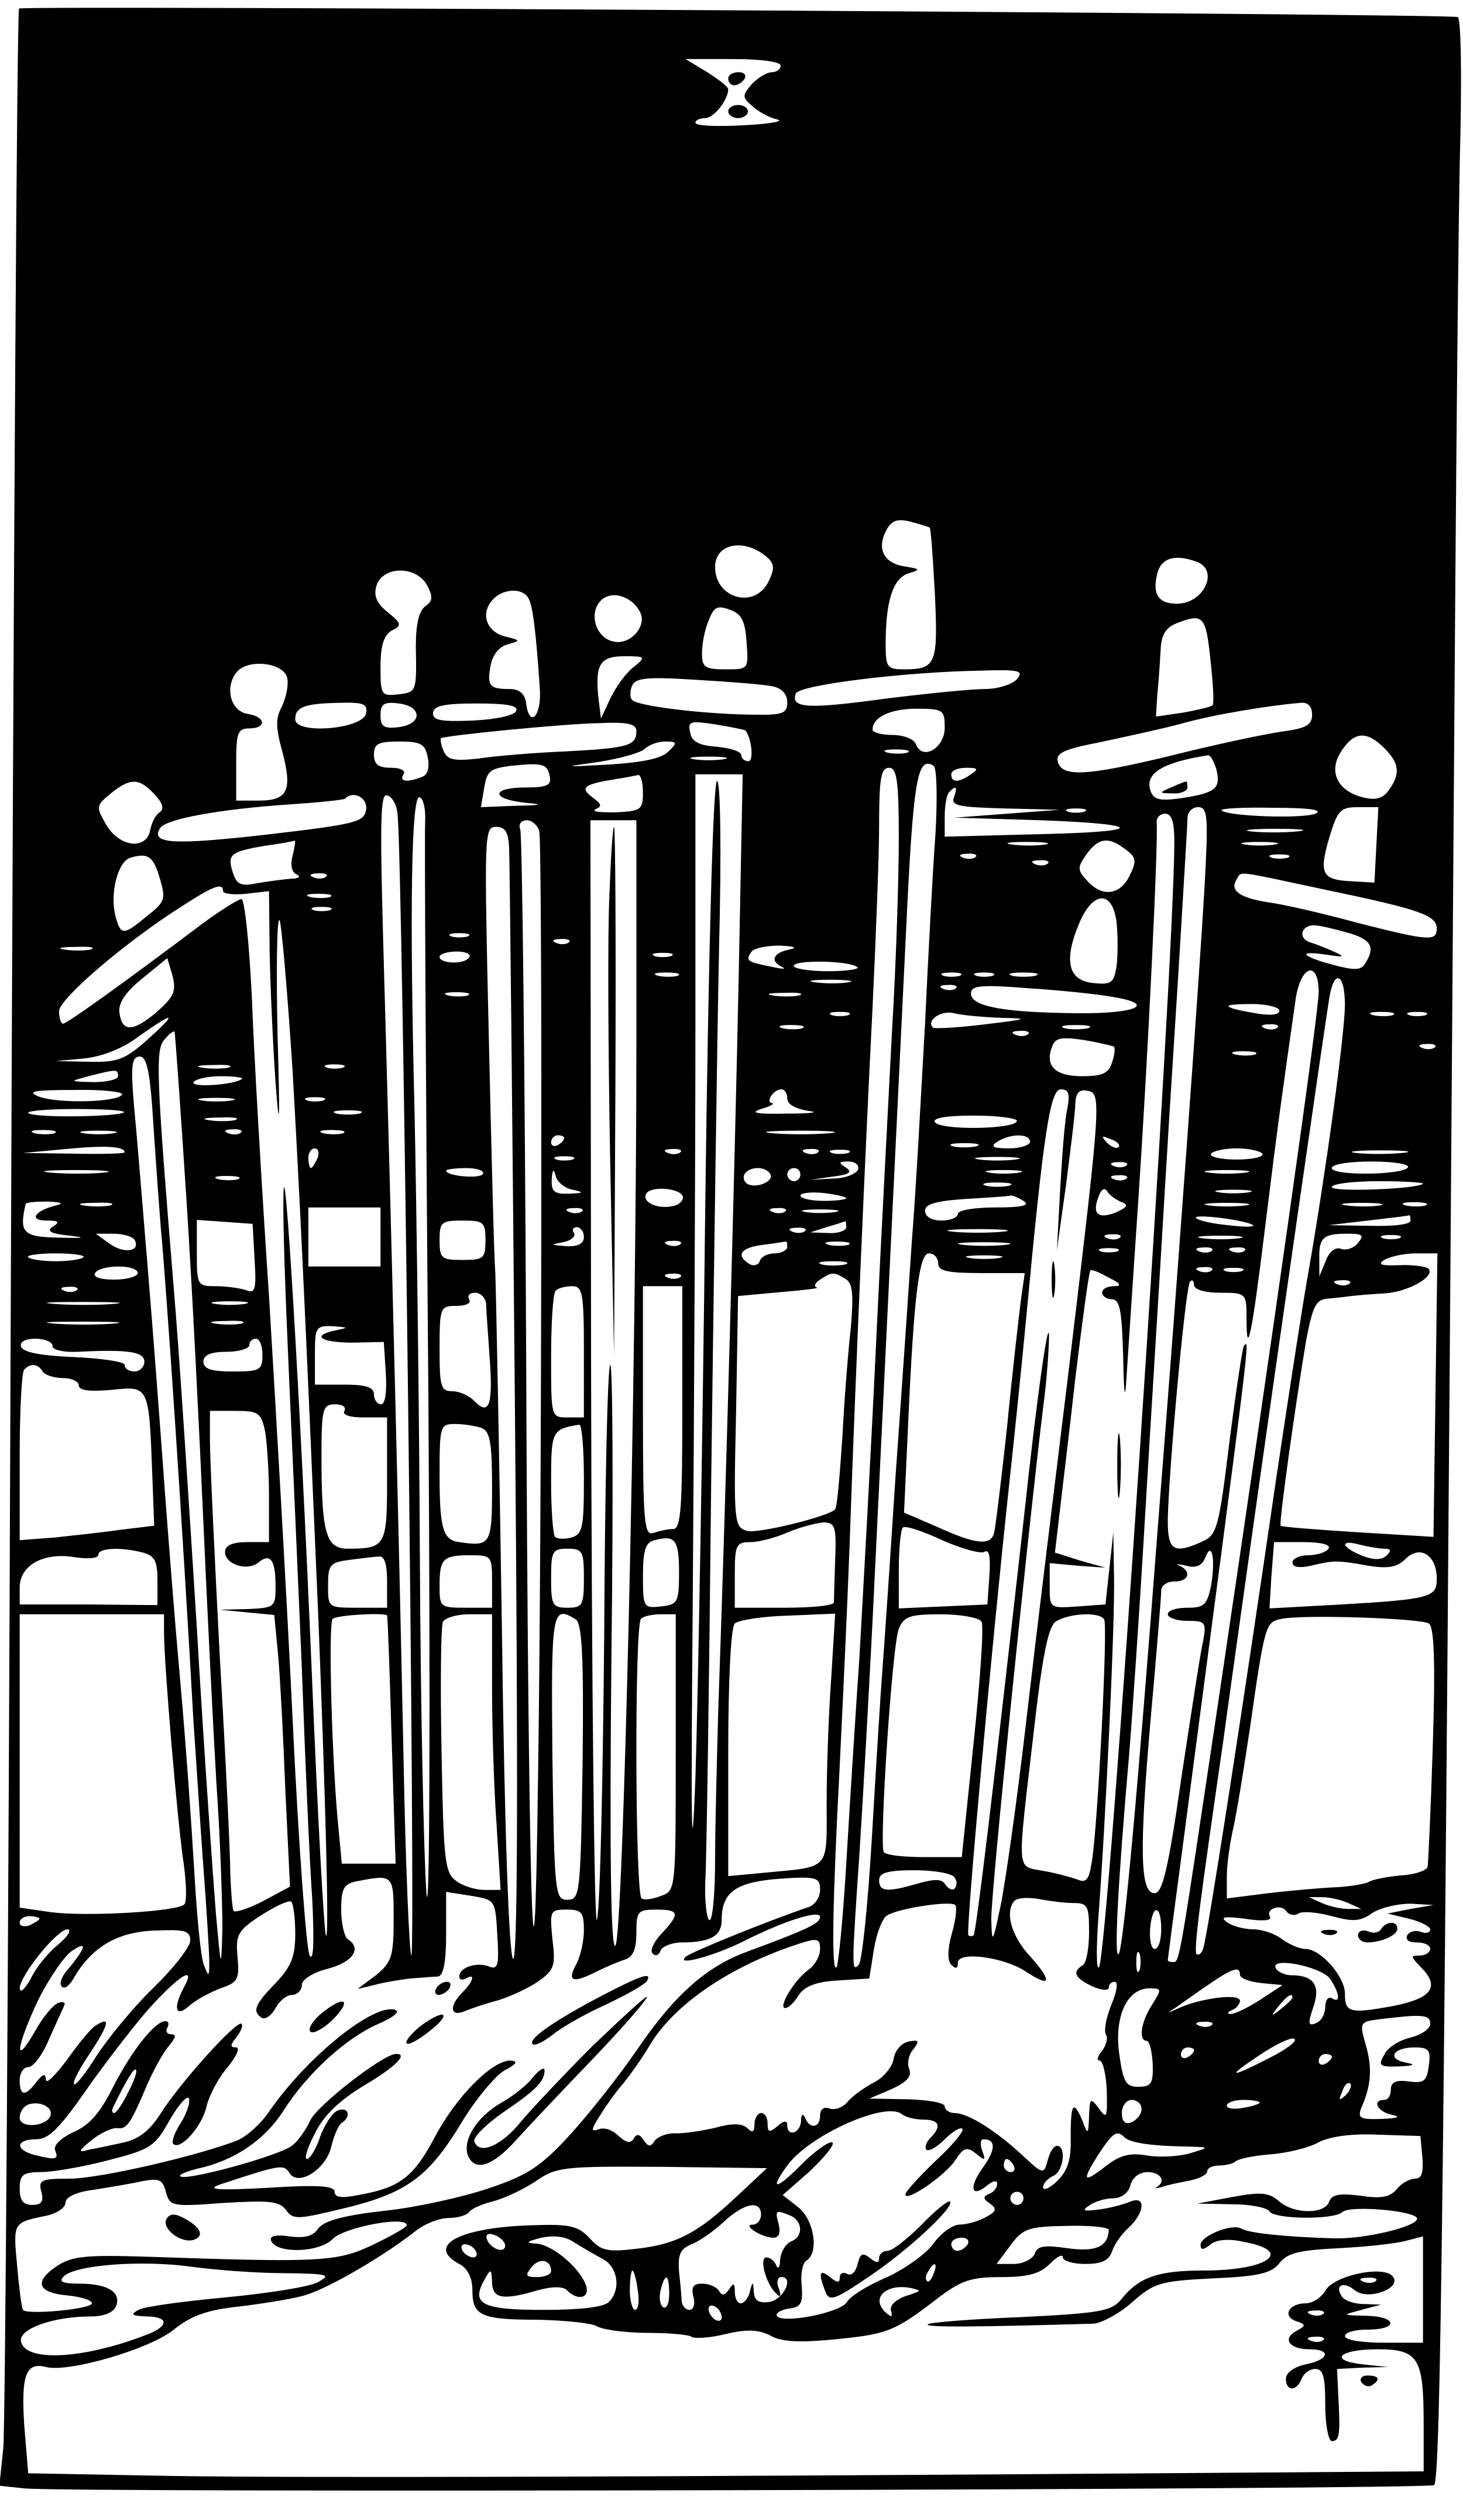 <?xml version="1.0" standalone="no"?>
<!DOCTYPE svg PUBLIC "-//W3C//DTD SVG 20010904//EN"
 "http://www.w3.org/TR/2001/REC-SVG-20010904/DTD/svg10.dtd">
<svg version="1.0" xmlns="http://www.w3.org/2000/svg"
 width="223pt" height="381pt" viewBox="0 0 223 381"
 preserveAspectRatio="xMidYMid meet">
<g transform="translate(0,381) scale(0.1,-0.1)"
fill="#000000" stroke="none">
<path d="M29 3797 c-3 -10 -8 -743 -13 -2077 -3 -872 -8 -1610 -11 -1641 l-6
-57 38 -4 c56 -7 2142 -2 2149 5 10 10 15 433 30 2577 3 454 7 905 10 1002 2
97 1 179 -4 182 -8 5 -2191 18 -2193 13z m1161 -87 c0 -5 -6 -10 -13 -10 -8 0
-21 -8 -31 -18 -15 -18 -15 -20 1 -34 10 -9 27 -18 38 -20 11 -3 -13 -7 -53
-9 -39 -2 -72 -1 -72 4 0 4 7 7 15 7 13 0 35 28 35 44 0 4 -15 15 -32 26 l-33
20 73 0 c41 0 72 -4 72 -10z m227 -704 c2 -1 5 -47 8 -101 5 -107 2 -115 -47
-115 -26 0 -28 3 -28 39 0 65 11 99 34 107 20 6 19 7 -6 11 -31 5 -42 27 -27
55 8 15 17 18 37 13 15 -4 28 -8 29 -9z m-253 -41 c16 -12 18 -19 8 -40 -20
-44 -82 -28 -82 21 0 34 40 44 74 19z m660 -11 c35 -13 11 -64 -30 -64 -28 0
-38 14 -30 46 6 24 27 30 60 18z m-1173 -36 c9 -17 9 -24 -3 -32 -10 -8 -15
-29 -14 -71 1 -58 0 -60 -26 -63 -27 -3 -28 -2 -28 42 0 32 5 48 17 55 16 8
15 11 -6 28 -17 14 -22 25 -17 41 10 30 61 30 77 0z m154 -19 c7 -10 12 -51
18 -141 2 -40 -16 -58 -21 -20 -2 15 -10 22 -26 22 -30 0 -34 5 -28 37 3 15
13 28 26 31 20 6 20 6 -4 12 -28 7 -38 34 -20 55 15 18 46 20 55 4z m172 -25
c7 -20 -16 -46 -40 -42 -28 4 -41 43 -21 63 17 17 51 5 61 -21z m161 -43 c3
-41 3 -41 -32 -41 -31 0 -36 3 -36 24 0 14 4 36 10 50 8 21 13 24 32 17 18 -6
24 -17 26 -50z m707 -26 c4 -36 6 -68 3 -70 -2 -2 -22 -7 -45 -11 l-41 -6 2
33 c2 19 4 49 5 67 1 24 7 35 24 42 41 16 45 12 52 -55z m-881 -13 c-11 -9
-26 -30 -34 -47 l-14 -30 -4 33 c-5 50 3 62 40 62 33 0 33 -1 12 -18z m-526
-16 c2 -10 -2 -29 -8 -42 -10 -18 -10 -32 0 -68 16 -60 9 -76 -35 -76 l-35 0
0 55 c0 48 2 55 20 55 27 0 25 18 -2 22 -27 4 -36 41 -17 64 18 21 73 14 77
-10z m1112 -1 c-7 -8 -29 -15 -49 -15 -20 0 -90 -7 -154 -15 -117 -16 -142
-14 -134 8 4 13 164 33 281 35 60 2 67 0 56 -13z m-372 -11 c14 -3 22 -12 22
-24 0 -18 -7 -20 -57 -19 -72 1 -170 13 -179 22 -4 3 -4 13 -1 21 5 13 21 15
99 10 51 -3 103 -7 116 -10z m-620 -41 c-4 -24 -108 -33 -108 -9 0 19 15 24
68 25 36 1 43 -2 40 -16z m77 -3 c0 -9 -11 -16 -27 -18 -23 -3 -28 1 -28 18 0
17 5 21 28 18 16 -2 27 -9 27 -18z m152 7 c-2 -7 -29 -13 -65 -15 -49 -2 -62
0 -62 11 0 11 15 15 66 15 46 0 64 -3 61 -11z m1213 -6 c0 -16 -9 -21 -47 -26
-27 -4 -103 -20 -170 -37 -129 -31 -166 -33 -171 -7 -2 12 13 18 65 28 37 8
93 20 123 28 49 14 134 28 183 32 11 1 17 -6 17 -18z m-560 -20 c0 -31 -34
-51 -44 -25 -3 8 -19 14 -36 14 -16 0 -30 4 -30 8 0 19 27 32 67 32 41 0 43
-2 43 -29z m-470 -5 c0 -22 -11 -26 -107 -31 -48 -2 -109 -7 -134 -11 -38 -4
-47 -2 -53 12 -4 9 -5 18 -4 19 6 4 185 22 241 23 44 2 57 -1 57 -12z m166 1
c10 -12 13 -47 5 -47 -6 0 -11 4 -11 9 0 6 -17 11 -37 13 -28 2 -39 8 -41 22
-4 17 0 18 39 12 24 -4 44 -8 45 -9z m974 -27 c23 -23 25 -39 7 -64 -9 -13
-20 -16 -40 -11 -39 10 -53 40 -32 71 19 29 38 31 65 4z m-1458 -14 c3 -16 0
-27 -9 -30 -23 -9 -35 -7 -28 4 4 6 -5 10 -19 10 -19 0 -26 5 -26 20 0 17 7
20 39 20 33 0 39 -4 43 -24z m367 9 c-10 -11 -41 -17 -90 -20 -72 -4 -73 -4
-16 4 32 5 64 14 70 20 6 6 20 11 31 11 18 0 19 -2 5 -15z m364 -2 c-7 -2 -21
-2 -30 0 -10 3 -4 5 12 5 17 0 24 -2 18 -5z m-280 -10 c-13 -2 -33 -2 -45 0
-13 2 -3 4 22 4 25 0 35 -2 23 -4z m751 -15 c7 -29 0 -36 -51 -44 -35 -5 -44
-3 -49 10 -10 27 17 44 87 55 4 1 9 -9 13 -21z m-1016 -11 c3 -14 -5 -17 -37
-17 -51 0 -54 -17 -3 -23 32 -3 30 -4 -14 -5 l-51 -2 5 29 c4 26 9 30 41 34
49 5 55 3 59 -16z m588 -86 c-4 -53 -11 -184 -16 -291 -6 -107 -14 -256 -20
-330 -5 -74 -16 -236 -25 -360 -8 -124 -17 -256 -20 -295 -3 -38 -10 -153 -16
-255 -6 -102 -15 -189 -20 -194 -11 -12 -11 -6 1 169 5 77 14 237 20 355 16
331 38 780 51 1050 11 232 17 269 42 253 5 -3 6 -48 3 -102z m-56 -8 c0 -60
-4 -189 -10 -288 -5 -99 -17 -319 -25 -490 -8 -170 -20 -382 -25 -470 -6 -88
-15 -229 -20 -314 -5 -84 -12 -156 -15 -159 -8 -8 -6 99 5 308 5 102 12 253
15 335 9 262 25 624 35 820 5 105 10 229 10 278 0 71 3 87 15 87 12 0 15 -19
15 -107z m110 97 c-19 -13 -30 -13 -30 0 0 6 10 10 23 10 18 0 19 -2 7 -10z
m-500 -28 c0 -26 -3 -28 -42 -30 -24 0 -37 1 -30 5 10 4 9 8 -5 18 -20 15 -13
20 37 28 14 2 28 5 33 6 4 0 7 -12 7 -27z m146 -279 c-6 -289 -20 -807 -31
-1113 -2 -74 -5 -179 -5 -233 0 -54 -4 -96 -9 -93 -4 3 -7 29 -6 58 2 29 6
303 9 608 4 305 9 671 12 813 4 158 2 257 -3 257 -6 0 -13 -256 -18 -647 -4
-357 -11 -749 -15 -873 -6 -157 -7 -71 -4 280 2 278 4 673 4 878 l0 372 36 0
36 0 -6 -307z m-890 276 c12 -13 15 -22 7 -27 -6 -4 -12 -16 -14 -27 -6 -31
-47 -26 -67 8 -16 28 -16 29 7 48 30 24 43 24 67 -2z m1218 -4 c-5 -13 8 -15
77 -17 l84 -2 -80 -6 -80 -6 100 -3 c184 -5 206 -18 37 -22 l-152 -4 0 31 c0
17 3 34 7 37 10 11 13 8 7 -8z m-896 -19 c-3 -19 -16 -22 -153 -38 -142 -16
-176 -14 -161 10 8 14 92 29 195 36 46 3 85 7 87 9 13 13 35 1 32 -17z m48 -7
c8 -76 28 -1745 21 -1739 -3 3 -9 140 -12 305 -6 292 -18 789 -31 1244 -5 181
-4 223 6 219 8 -2 15 -15 16 -29z m42 -12 c-1 -18 1 -414 5 -882 3 -467 2
-805 -3 -750 -4 55 -9 285 -10 510 -1 226 -5 529 -8 675 -8 318 -5 493 8 485
6 -3 9 -20 8 -38z m1005 16 c-7 -2 -19 -2 -25 0 -7 3 -2 5 12 5 14 0 19 -2 13
-5z m183 -115 c-7 -125 -42 -608 -71 -973 -31 -409 -53 -647 -60 -653 -7 -7
-1 109 16 303 5 61 16 221 24 358 8 136 22 358 30 495 8 136 20 317 25 402 5
85 10 163 10 173 0 9 7 17 16 17 15 0 16 -13 10 -122z m169 112 c-20 -8 -134
-4 -143 5 -3 3 33 5 79 4 54 0 77 -3 64 -9z m93 -47 l-3 -58 -34 2 c-46 2 -51
11 -35 66 13 43 17 47 45 47 l30 0 -3 -57z m-308 5 c0 -188 -101 -1703 -115
-1716 -4 -4 -4 29 -1 73 11 143 26 458 24 525 l-1 65 -6 -55 -6 -55 -42 -3
c-43 -3 -43 -3 -43 31 l0 35 43 -4 42 -3 -39 11 -38 12 6 51 c3 27 15 124 25
214 11 90 21 164 23 165 2 2 14 -3 28 -11 19 -9 20 -13 8 -13 -10 0 -18 -4
-18 -10 0 -5 7 -10 15 -10 12 0 15 -17 17 -87 1 -59 3 -70 5 -33 2 30 10 152
18 270 14 206 31 551 28 578 0 6 5 12 13 12 10 0 14 -13 14 -42z m-968 15 c5
-22 4 -1073 -2 -1448 -6 -469 -15 -163 -18 653 -2 431 -6 790 -9 798 -3 8 1
14 10 14 8 0 17 -8 19 -17z m148 -330 c0 -494 -20 -1356 -32 -1368 -7 -7 -9
142 -6 443 3 250 2 448 -2 442 -4 -6 -8 -190 -9 -408 -2 -218 -6 -415 -11
-437 -4 -22 -8 346 -9 818 l-1 857 35 0 35 0 0 -347z m-194 305 c1 -18 5 -409
9 -868 5 -568 4 -832 -3 -825 -6 6 -13 191 -17 505 -4 272 -9 515 -10 540 -2
25 -6 188 -10 363 -7 306 -7 317 11 317 14 0 19 -8 20 -32z m1201 25 c-20 -2
-52 -2 -70 0 -17 2 0 4 38 4 39 0 53 -2 32 -4z m-1531 -37 c-4 -15 -1 -26 7
-29 6 -3 2 -6 -9 -6 -12 -1 -35 -4 -52 -7 -25 -5 -31 -2 -37 16 -9 28 -4 32
48 41 23 3 44 7 46 8 2 0 0 -10 -3 -23z m1147 17 c-13 -2 -35 -2 -50 0 -16 2
-5 4 22 4 28 0 40 -2 28 -4z m122 -7 c17 -12 18 -18 7 -40 -14 -30 -42 -34
-65 -8 -15 16 -15 20 -1 40 18 25 33 28 59 8z m228 7 c-13 -2 -33 -2 -45 0
-13 2 -3 4 22 4 25 0 35 -2 23 -4z m-1699 -53 c9 -30 7 -35 -20 -56 -36 -30
-40 -30 -48 0 -9 35 4 84 23 89 27 8 35 2 45 -33z m1243 34 c-3 -3 -12 -4 -19
-1 -8 3 -5 6 6 6 11 1 17 -2 13 -5z m476 -1 c-7 -2 -19 -2 -25 0 -7 3 -2 5 12
5 14 0 19 -2 13 -5z m-366 -9 c-3 -3 -12 -4 -19 -1 -8 3 -5 6 6 6 11 1 17 -2
13 -5z m-1100 -20 c-3 -3 -12 -4 -19 -1 -8 3 -5 6 6 6 11 1 17 -2 13 -5z
m1524 -20 c144 -30 169 -39 169 -59 0 -20 -12 -19 -122 9 -51 14 -112 28 -135
31 -44 7 -59 18 -48 35 8 13 -5 14 136 -16z m-1681 -2 c0 -4 16 -6 35 -4 l35
4 1 -93 c1 -52 5 -141 9 -199 6 -80 7 -62 3 75 -2 99 -1 176 3 173 3 -4 12
-107 20 -230 11 -195 18 -337 39 -828 11 -276 17 -495 12 -490 -3 3 -13 186
-22 407 -18 424 -42 819 -43 718 -1 -33 3 -150 8 -260 5 -110 14 -315 20 -455
5 -140 12 -300 16 -355 3 -64 2 -95 -4 -85 -5 8 -17 170 -26 360 -9 190 -26
480 -36 645 -11 165 -23 369 -26 453 -4 83 -11 152 -16 152 -4 0 -30 -16 -56
-35 -125 -94 -210 -155 -216 -155 -3 0 -6 9 -6 19 0 19 104 108 192 163 45 29
58 33 58 20z m163 -9 c-7 -2 -21 -2 -30 0 -10 3 -4 5 12 5 17 0 24 -2 18 -5z
m1199 -39 c2 -20 2 -49 0 -66 -4 -26 -8 -29 -36 -26 -38 4 -45 34 -21 91 21
50 51 51 57 1z m-1199 19 c-7 -2 -19 -2 -25 0 -7 3 -2 5 12 5 14 0 19 -2 13
-5z m1550 -34 c37 -10 44 -22 28 -47 -6 -11 -17 -11 -50 -2 -49 13 -54 22 -8
15 25 -4 28 -3 12 4 -11 5 -28 12 -38 15 -19 6 -14 26 6 26 7 0 29 -5 50 -11z
m-1340 -6 c-7 -2 -19 -2 -25 0 -7 3 -2 5 12 5 14 0 19 -2 13 -5z m154 -9 c-3
-3 -12 -4 -19 -1 -8 3 -5 6 6 6 11 1 17 -2 13 -5z m-729 -11 c-10 -2 -28 -2
-40 0 -13 2 -5 4 17 4 22 1 32 -1 23 -4z m1065 0 c-25 -5 -30 -18 -10 -27 6
-3 -1 -3 -18 1 -36 7 -39 9 -30 22 3 6 23 10 43 10 23 -1 29 -3 15 -6z m-488
-12 c-6 -11 -45 -10 -45 1 0 4 12 8 26 8 14 0 23 -4 19 -9z m308 2 c-7 -2 -19
-2 -25 0 -7 3 -2 5 12 5 14 0 19 -2 13 -5z m-785 -86 c-36 -30 -52 -30 -56 0
-2 14 9 31 35 52 l38 31 8 -27 c6 -24 2 -32 -25 -56z m1069 69 c3 -3 -17 -6
-45 -6 -29 0 -52 4 -52 8 0 10 87 8 97 -2z m-274 -13 c-7 -2 -21 -2 -30 0 -10
3 -4 5 12 5 17 0 24 -2 18 -5z m430 0 c-7 -2 -19 -2 -25 0 -7 3 -2 5 12 5 14
0 19 -2 13 -5z m50 0 c-7 -2 -19 -2 -25 0 -7 3 -2 5 12 5 14 0 19 -2 13 -5z
m65 0 c-10 -2 -26 -2 -35 0 -10 3 -2 5 17 5 19 0 27 -2 18 -5z m432 -25 c0
-31 -70 -523 -154 -1088 -57 -381 -58 -390 -67 -390 -5 0 -9 1 -9 3 0 1 9 70
20 152 109 827 105 793 96 784 -2 -2 -12 -68 -22 -146 -16 -131 -19 -142 -41
-152 -44 -20 -53 -14 -53 32 1 71 27 358 34 364 3 4 6 1 6 -5 0 -7 16 -12 40
-12 39 0 40 -1 40 -37 0 -67 8 -30 29 142 19 154 26 203 46 343 8 52 35 59 35
10z m-717 15 c-13 -2 -35 -2 -50 0 -16 2 -5 4 22 4 28 0 40 -2 28 -4z m757
-34 c0 -42 -28 -249 -55 -404 -9 -49 -31 -193 -50 -320 -52 -357 -105 -699
-111 -714 -2 -8 -7 -11 -10 -9 -5 5 5 79 41 328 7 52 27 194 44 315 39 278
110 770 117 813 7 46 24 40 24 -9z m-593 25 c-3 -3 -12 -4 -19 -1 -8 3 -5 6 6
6 11 1 17 -2 13 -5z m238 -13 c69 -11 39 -26 -53 -25 -111 1 -162 10 -162 30
0 12 14 14 88 8 48 -3 105 -9 127 -13z m-982 2 c-7 -2 -21 -2 -30 0 -10 3 -4
5 12 5 17 0 24 -2 18 -5z m505 0 c-10 -2 -28 -2 -40 0 -13 2 -5 4 17 4 22 1
32 -1 23 -4z m732 -23 c0 -7 -14 -8 -37 -4 -52 9 -54 14 -5 14 23 0 42 -5 42
-10z m-657 -7 c-7 -2 -19 -2 -25 0 -7 3 -2 5 12 5 14 0 19 -2 13 -5z m232 -4
c45 -1 43 -2 -24 -10 -41 -5 -76 -7 -79 -5 -11 11 13 27 32 22 11 -3 44 -6 71
-7z m598 4 c-7 -2 -21 -2 -30 0 -10 3 -4 5 12 5 17 0 24 -2 18 -5z m50 0 c-7
-2 -19 -2 -25 0 -7 3 -2 5 12 5 14 0 19 -2 13 -5z m-1949 -38 c-34 -30 -45
-34 -89 -33 l-50 1 43 4 c28 3 59 15 84 34 55 39 60 37 12 -6z m999 18 c-7 -2
-21 -2 -30 0 -10 3 -4 5 12 5 17 0 24 -2 18 -5z m435 0 c-10 -2 -26 -2 -35 0
-10 3 -2 5 17 5 19 0 27 -2 18 -5z m289 1 c-3 -3 -12 -4 -19 -1 -8 3 -5 6 6 6
11 1 17 -2 13 -5z m-1663 -259 c9 -137 20 -360 26 -495 6 -135 15 -315 20
-400 6 -85 9 -184 9 -220 -2 -64 -2 -63 -10 25 -4 50 -18 245 -29 435 -12 190
-27 422 -35 515 -27 328 -28 364 -15 380 7 9 14 14 16 13 1 -2 9 -115 18 -253z
m1283 249 c-3 -3 -12 -4 -19 -1 -8 3 -5 6 6 6 11 1 17 -2 13 -5z m131 -19 c2
-2 1 -13 -3 -24 -5 -17 -15 -21 -46 -21 -41 0 -57 16 -45 46 5 13 15 14 49 9
23 -4 44 -9 45 -10z m489 -1 c-3 -3 -12 -4 -19 -1 -8 3 -5 6 6 6 11 1 17 -2
13 -5z m-274 -11 c-7 -2 -21 -2 -30 0 -10 3 -4 5 12 5 17 0 24 -2 18 -5z
m-1679 -110 c4 -60 9 -128 11 -153 8 -83 33 -449 50 -755 4 -55 10 -154 15
-220 5 -66 9 -131 9 -145 0 -23 -1 -23 -8 -5 -5 11 -11 76 -15 145 -4 69 -13
197 -21 285 -8 88 -19 228 -25 310 -6 83 -17 229 -25 325 -8 96 -17 208 -21
248 -5 59 -3 72 9 72 11 0 16 -23 21 -107z m114 90 c-10 -2 -28 -2 -40 0 -13
2 -5 4 17 4 22 1 32 -1 23 -4z m175 0 c-7 -2 -19 -2 -25 0 -7 3 -2 5 12 5 14
0 19 -2 13 -5z m-343 -13 c0 -5 -17 -9 -37 -9 -38 1 -38 1 -8 9 43 11 45 11
45 0z m189 -4 c-10 -9 -79 -14 -74 -5 4 5 22 9 42 9 20 0 34 -2 32 -4z m-183
-24 c-7 -12 -98 -14 -127 -3 -19 8 -7 10 54 10 43 1 76 -3 73 -7z m1014 -6 c0
-9 13 -16 33 -19 17 -2 3 -4 -33 -4 -46 -1 -58 1 -40 7 14 4 21 8 17 9 -11 1
2 21 14 21 5 0 9 -6 9 -14z m427 -15 c-4 -16 -8 -71 -11 -123 l-5 -93 14 100
c7 55 14 110 14 123 1 17 6 22 18 20 22 -4 22 -9 -27 -418 -22 -179 -52 -424
-66 -545 -14 -121 -32 -247 -39 -280 -12 -57 -13 -58 -14 -20 -1 36 54 574 79
780 6 44 9 93 9 110 -1 28 -18 -89 -38 -275 -46 -409 -73 -635 -77 -639 -2 -2
-6 -2 -8 0 -4 4 33 415 63 694 6 55 18 170 26 255 26 277 36 340 52 340 12 0
14 -7 10 -29z m-1274 12 c-13 -2 -33 -2 -45 0 -13 2 -3 4 22 4 25 0 35 -2 23
-4z m140 0 c-7 -2 -19 -2 -25 0 -7 3 -2 5 12 5 14 0 19 -2 13 -5z m-304 -18
c-8 -7 -139 -9 -146 -1 -3 3 29 6 72 6 43 0 76 -2 74 -5z m359 -2 c-10 -2 -26
-2 -35 0 -10 3 -2 5 17 5 19 0 27 -2 18 -5z m-190 -10 c-10 -2 -28 -2 -40 0
-13 2 -5 4 17 4 22 1 32 -1 23 -4z m1192 -1 c0 -13 -117 -15 -125 -2 -4 6 16
10 59 10 36 0 66 -4 66 -8z m-1467 -19 c-7 -2 -21 -2 -30 0 -10 3 -4 5 12 5
17 0 24 -2 18 -5z m90 0 c-13 -2 -33 -2 -45 0 -13 2 -3 4 22 4 25 0 35 -2 23
-4z m194 1 c-3 -3 -12 -4 -19 -1 -8 3 -5 6 6 6 11 1 17 -2 13 -5z m156 -1 c-7
-2 -21 -2 -30 0 -10 3 -4 5 12 5 17 0 24 -2 18 -5z m740 0 c-24 -2 -62 -2 -85
0 -24 2 -5 4 42 4 47 0 66 -2 43 -4z m-403 -7 c0 -3 -4 -8 -10 -11 -5 -3 -10
-1 -10 4 0 6 5 11 10 11 6 0 10 -2 10 -4z m710 -6 c0 -5 -15 -10 -32 -10 -25
0 -29 3 -18 10 20 13 50 13 50 0z m135 -8 c-3 -3 -11 0 -18 7 -9 10 -8 11 6 5
10 -3 15 -9 12 -12z m-1515 -8 c0 -2 -35 -3 -77 -2 l-78 1 65 6 c61 6 90 4 90
-5z m1298 9 c-10 -2 -26 -2 -35 0 -10 3 -2 5 17 5 19 0 27 -2 18 -5z m-1004
-18 c-4 -8 -8 -15 -10 -15 -2 0 -4 7 -4 15 0 8 4 15 10 15 5 0 7 -7 4 -15z
m553 9 c-3 -3 -12 -4 -19 -1 -8 3 -5 6 6 6 11 1 17 -2 13 -5z m210 0 c-3 -3
-12 -4 -19 -1 -8 3 -5 6 6 6 11 1 17 -2 13 -5z m46 -1 c-7 -2 -19 -2 -25 0 -7
3 -2 5 12 5 14 0 19 -2 13 -5z m631 -1 c3 -5 -15 -9 -39 -9 -24 0 -42 4 -39 9
3 4 20 8 39 8 19 0 36 -4 39 -8z m213 1 c-20 -2 -52 -2 -70 0 -17 2 0 4 38 4
39 0 53 -2 32 -4z m-1264 -10 c-7 -2 -19 -2 -25 0 -7 3 -2 5 12 5 14 0 19 -2
13 -5z m675 0 c-16 -2 -40 -2 -55 0 -16 2 -3 4 27 4 30 0 43 -2 28 -4z m-240
-15 c-3 -7 -20 -14 -39 -14 l-34 -2 34 5 c26 3 31 7 20 14 -11 7 -11 9 4 9 11
0 17 -6 15 -12z m409 6 c-3 -3 -12 -4 -19 -1 -8 3 -5 6 6 6 11 1 17 -2 13 -5z
m429 -3 c-8 -12 -116 -13 -116 -1 0 6 27 10 61 10 33 0 58 -4 55 -9z m-1988
-8 c-21 -2 -57 -2 -80 0 -24 2 -7 4 37 4 44 0 63 -2 43 -4z m578 -2 c-5 -8
-56 -3 -56 5 0 2 14 4 31 4 16 0 28 -4 25 -9z m137 -24 c18 -4 17 -5 -5 -6
-23 -1 -28 3 -27 22 1 15 3 17 6 5 2 -9 14 -19 26 -21z m301 24 c7 -11 -22
-23 -35 -15 -5 3 -7 10 -4 15 8 12 32 12 39 0z m46 -1 c0 -5 -4 -10 -10 -10
-5 0 -10 5 -10 10 0 6 5 10 10 10 6 0 10 -4 10 -10z m333 3 c-13 -2 -33 -2
-45 0 -13 2 -3 4 22 4 25 0 35 -2 23 -4z m345 0 c-16 -2 -40 -2 -55 0 -16 2
-3 4 27 4 30 0 43 -2 28 -4z m-1535 -10 c-7 -2 -21 -2 -30 0 -10 3 -4 5 12 5
17 0 24 -2 18 -5z m1354 1 c-3 -3 -12 -4 -19 -1 -8 3 -5 6 6 6 11 1 17 -2 13
-5z m-179 -11 c-10 -2 -26 -2 -35 0 -10 3 -2 5 17 5 19 0 27 -2 18 -5z m631 3
c-9 -8 -139 -13 -139 -5 0 5 32 9 72 9 39 0 69 -2 67 -4z m-1128 -21 c0 -5 -7
-12 -16 -13 -23 -5 -47 6 -40 19 8 13 56 8 56 -6z m249 -1 c0 -2 -16 -4 -35
-4 -19 0 -35 4 -35 8 0 4 16 6 35 4 19 -2 35 -6 35 -8z m420 -6 c11 -4 8 -8
-10 -16 -27 -10 -36 -2 -25 26 4 10 9 13 13 6 4 -6 14 -13 22 -16z m193 15
c-13 -2 -33 -2 -45 0 -13 2 -3 4 22 4 25 0 35 -2 23 -4z m-343 -13 c11 -7 -2
-10 -42 -10 -32 0 -58 -4 -58 -10 0 -5 -11 -10 -25 -10 -15 0 -25 6 -25 15 0
10 16 15 63 18 34 2 64 4 67 5 3 1 12 -3 20 -8z m-1475 -7 c-32 -8 -42 -23
-14 -23 18 0 21 -2 10 -9 -11 -7 -4 -11 25 -14 27 -3 22 -4 -16 -3 -55 1 -61
7 -51 51 1 3 16 4 34 4 21 -1 25 -3 12 -6z m83 0 c-10 -2 -28 -2 -40 0 -13 2
-5 4 17 4 22 1 32 -1 23 -4z m1730 0 c-16 -2 -40 -2 -55 0 -16 2 -3 4 27 4 30
0 43 -2 28 -4z m205 0 c-13 -2 -35 -2 -50 0 -16 2 -5 4 22 4 28 0 40 -2 28 -4z
m70 0 c-7 -2 -21 -2 -30 0 -10 3 -4 5 12 5 17 0 24 -2 18 -5z m-1593 -48 l0
-45 -55 0 -55 0 0 45 0 45 55 0 55 0 0 -45z m307 39 c-3 -3 -12 -4 -19 -1 -8
3 -5 6 6 6 11 1 17 -2 13 -5z m310 0 c-3 -3 -12 -4 -19 -1 -8 3 -5 6 6 6 11 1
17 -2 13 -5z m76 -1 c-13 -2 -33 -2 -45 0 -13 2 -3 4 22 4 25 0 35 -2 23 -4z
m637 -20 c3 -3 -14 -3 -38 0 -23 2 -46 7 -49 11 -3 3 14 3 38 0 24 -3 46 -8
49 -11z m240 7 c0 -6 -26 -9 -62 -8 l-63 1 60 7 c33 4 61 7 63 8 1 1 2 -2 2
-8z m-1762 -59 c3 -46 1 -53 -13 -47 -9 3 -30 6 -46 6 -28 0 -29 1 -29 51 l0
50 43 -3 42 -3 3 -54z m352 29 c0 -28 -3 -30 -35 -30 -32 0 -35 2 -35 30 0 28
3 30 35 30 32 0 35 -2 35 -30z m550 20 c0 -5 -12 -10 -27 -9 l-28 1 25 8 c14
4 26 8 28 9 1 1 2 -3 2 -9z m-400 -15 c0 -10 -9 -15 -27 -14 -24 2 -25 2 -5 6
12 2 20 9 17 14 -4 5 -1 9 4 9 6 0 11 -7 11 -15z m337 9 c-3 -3 -12 -4 -19 -1
-8 3 -5 6 6 6 11 1 17 -2 13 -5z m301 -1 c-21 -2 -55 -2 -75 0 -21 2 -4 4 37
4 41 0 58 -2 38 -4z m-1323 -12 c10 -18 -15 -22 -37 -7 l-22 16 26 0 c15 0 29
-4 33 -9z m1502 3 c-3 -3 -12 -4 -19 -1 -8 3 -5 6 6 6 11 1 17 -2 13 -5z m181
-1 c-16 -2 -40 -2 -55 0 -16 2 -3 4 27 4 30 0 43 -2 28 -4z m182 -7 c-6 -8
-18 -12 -26 -9 -8 3 -18 -4 -23 -18 l-10 -24 0 26 c-1 33 6 39 42 39 24 0 27
-2 17 -14z m63 7 c-7 -2 -19 -2 -25 0 -7 3 -2 5 12 5 14 0 19 -2 13 -5z
m-1096 -9 c-3 -3 -12 -4 -19 -1 -8 3 -5 6 6 6 11 1 17 -2 13 -5z m163 -4 c0
-5 -9 -10 -19 -10 -11 0 -21 -5 -23 -12 -2 -6 -10 -8 -16 -4 -21 13 -13 25 21
29 17 2 33 5 35 5 1 1 2 -2 2 -8z m93 3 c-7 -2 -21 -2 -30 0 -10 3 -4 5 12 5
17 0 24 -2 18 -5z m240 0 c-18 -2 -48 -2 -65 0 -18 2 -4 4 32 4 36 0 50 -2 33
-4z m170 -10 c-7 -2 -19 -2 -25 0 -7 3 -2 5 12 5 14 0 19 -2 13 -5z m144 1
c-3 -3 -12 -4 -19 -1 -8 3 -5 6 6 6 11 1 17 -2 13 -5z m50 0 c-3 -3 -12 -4
-19 -1 -8 3 -5 6 6 6 11 1 17 -2 13 -5z m-1770 -10 c-3 -3 -22 -6 -42 -6 -20
0 -39 3 -42 6 -4 3 15 6 42 6 27 0 46 -3 42 -6z m1303 -9 c0 -12 14 -15 66
-15 l66 0 -6 -42 c-3 -24 -13 -110 -21 -193 -9 -82 -18 -156 -20 -162 -6 -19
-29 -16 -86 10 l-51 22 6 130 c9 203 17 265 32 265 8 0 14 -7 14 -15z m93 8
c-13 -2 -33 -2 -45 0 -13 2 -3 4 22 4 25 0 35 -2 23 -4z m665 -209 l-3 -216
-115 7 c-63 4 -116 8 -118 10 -3 3 23 188 39 283 10 52 15 62 33 63 11 1 28 3
36 4 8 1 31 3 50 4 36 2 79 26 67 38 -4 3 -24 6 -44 5 -28 -1 -34 1 -23 8 8 5
30 10 48 10 l33 0 -3 -216z m-900 199 c-10 -2 -26 -2 -35 0 -10 3 -2 5 17 5
19 0 27 -2 18 -5z m-1078 -13 c0 -5 -16 -10 -36 -10 -21 0 -33 4 -29 10 3 6
19 10 36 10 16 0 29 -4 29 -10z m1637 4 c-3 -3 -12 -4 -19 -1 -8 3 -5 6 6 6
11 1 17 -2 13 -5z m46 -1 c-7 -2 -19 -2 -25 0 -7 3 -2 5 12 5 14 0 19 -2 13
-5z m-856 -9 c-3 -3 -12 -4 -19 -1 -8 3 -5 6 6 6 11 1 17 -2 13 -5z m252 -3
c11 -7 12 -24 8 -73 -4 -34 -10 -110 -13 -168 -4 -58 -8 -107 -11 -110 -10
-11 -116 -37 -134 -33 -20 6 -21 11 -17 182 l3 176 65 6 c36 3 61 6 55 7 -5 1
-3 7 5 12 18 12 21 12 39 1z m768 -7 c-3 -3 -12 -4 -19 -1 -8 3 -5 6 6 6 11 1
17 -2 13 -5z m-1940 -10 c-3 -3 -12 -4 -19 -1 -8 3 -5 6 6 6 11 1 17 -2 13 -5z
m773 -94 l0 -100 -25 0 c-25 0 -25 0 -25 93 0 52 3 97 7 100 3 4 15 7 25 7 16
0 18 -10 18 -100z m150 -85 c0 -153 -2 -185 -14 -185 -8 0 -21 -3 -30 -6 -14
-5 -16 15 -16 185 l0 191 30 0 30 0 0 -185z m-299 158 c0 -10 3 -45 5 -78 6
-75 0 -93 -22 -71 -8 9 -24 16 -35 16 -17 0 -19 7 -19 65 0 63 1 65 26 65 14
0 23 4 19 10 -3 6 1 10 9 10 9 0 16 -8 17 -17z m-568 0 c-23 -2 -64 -2 -90 0
-26 2 -8 3 42 3 50 0 71 -1 48 -3z m200 0 c-13 -2 -33 -2 -45 0 -13 2 -3 4 22
4 25 0 35 -2 23 -4z m-200 -30 c-23 -2 -64 -2 -90 0 -26 2 -8 3 42 3 50 0 71
-1 48 -3z m195 0 c-10 -2 -28 -2 -40 0 -13 2 -5 4 17 4 22 1 32 -1 23 -4z
m145 -10 c-40 -8 -25 -19 25 -19 l47 1 3 -47 c2 -29 -1 -48 -7 -48 -6 0 -11 7
-11 15 0 11 -12 15 -45 15 l-45 0 0 45 c0 43 1 45 28 44 23 -2 24 -2 5 -6z
m-433 -24 c0 -6 16 -10 38 -9 78 4 102 0 102 -15 0 -8 -7 -15 -15 -15 -8 0
-15 4 -15 10 0 5 -35 10 -77 12 -50 2 -78 7 -81 16 -2 7 6 12 22 12 14 0 26
-5 26 -11z m320 -14 c0 -23 -4 -25 -45 -25 -33 0 -45 4 -45 15 0 10 11 15 35
15 19 0 35 5 35 10 0 6 5 10 10 10 6 0 10 -11 10 -25z m-335 -25 c3 -5 17 -10
31 -10 13 0 24 -5 24 -11 0 -8 17 -10 50 -7 57 6 57 7 62 -127 l3 -80 -50 -6
c-27 -4 -74 -9 -102 -12 l-53 -4 0 127 c0 70 3 130 7 133 9 10 21 9 28 -3z
m460 -60 c-4 -6 8 -10 29 -10 l36 0 0 -94 c0 -102 -2 -106 -60 -106 -33 0 -40
23 -40 141 0 73 2 79 21 79 11 0 17 -4 14 -10z m-121 -31 c3 -17 6 -62 6 -100
l0 -69 -33 0 c-23 0 -34 -5 -34 -15 0 -19 34 -30 51 -16 18 15 26 4 26 -36 0
-32 -1 -33 -42 -35 l-43 -1 41 -4 42 -4 6 -62 c3 -34 8 -127 11 -207 l7 -145
-41 -22 c-23 -12 -43 -18 -45 -15 -2 4 -4 30 -5 57 0 28 -7 176 -16 330 -8
154 -15 301 -15 328 l0 47 39 0 c35 0 39 -3 45 -31z m330 5 c13 -5 16 -23 16
-90 0 -88 -2 -91 -50 -84 -25 3 -30 21 -30 103 0 75 1 77 24 77 13 0 31 -3 40
-6z m156 -78 c0 -74 -2 -84 -19 -89 -11 -3 -22 -2 -25 1 -3 3 -6 40 -6 83 0
79 1 81 43 88 4 0 7 -37 7 -83z m383 -123 c-1 -32 -2 -61 -2 -65 -1 -5 -35 -8
-76 -8 l-75 0 0 50 c0 46 2 50 24 50 13 0 39 7 57 15 19 8 43 14 54 15 18 0
20 -6 18 -57z m227 12 c8 5 10 -7 8 -37 l-3 -43 -67 -3 -68 -3 0 59 c0 32 3
61 6 64 3 4 30 -5 60 -19 29 -13 59 -21 64 -18z m-465 -31 c0 -46 -2 -49 -27
-52 -27 -3 -28 -2 -28 47 0 39 4 51 18 54 31 8 37 1 37 -49z m990 36 c-3 -5
-17 -10 -31 -10 -13 0 -24 -5 -24 -11 0 -7 10 -9 28 -5 34 8 38 9 88 0 31 -5
44 -2 57 11 22 21 47 5 47 -31 0 -28 -9 -31 -145 -39 l-110 -6 3 50 4 51 45 0
c27 0 42 -4 38 -10z m85 0 c10 0 11 -3 4 -10 -7 -7 -19 -8 -37 -1 -33 13 -36
26 -4 17 12 -3 29 -6 37 -6z m-1892 -6 c18 -5 22 -13 22 -43 l0 -37 -105 1
-105 0 0 26 c0 34 37 54 84 46 20 -3 36 -2 36 4 0 10 34 12 68 3z m672 -39 c0
-41 -2 -45 -25 -45 -23 0 -25 4 -25 45 0 41 2 45 25 45 23 0 25 -4 25 -45z
m956 -11 c-6 -30 -11 -34 -36 -34 -17 0 -30 -4 -30 -10 0 -5 13 -10 30 -10 27
0 29 -2 24 -30 -4 -16 -18 -109 -33 -207 -20 -140 -29 -178 -41 -178 -22 0
-24 61 -6 267 9 99 16 186 16 194 0 8 9 14 20 14 22 0 27 15 8 24 -7 3 -3 3
10 0 15 -4 24 0 29 12 10 27 16 -1 9 -42z m-1256 6 l0 -40 -45 0 c-45 0 -45 0
-45 34 0 32 3 35 33 39 17 2 38 5 45 5 8 1 12 -12 12 -38z m160 0 l0 -40 -40
0 c-39 0 -40 1 -40 33 0 42 5 47 47 47 32 0 33 -1 33 -40z m-500 -78 c0 -49
21 -295 30 -352 4 -30 5 -58 1 -62 -10 -11 -148 -19 -203 -12 l-48 7 0 223 0
224 110 0 110 0 0 -28z m340 26 c1 -2 4 -87 7 -190 l6 -188 -41 0 -41 0 -5 53
c-10 96 -16 314 -9 320 6 6 82 10 83 5z m160 -110 c0 -62 3 -157 7 -210 l6
-98 -25 0 c-13 0 -33 6 -43 14 -17 12 -19 31 -22 197 -2 101 -1 190 2 197 2 6
20 12 40 12 l35 0 0 -112z m128 104 c9 -7 12 -57 10 -218 -3 -201 -4 -209 -23
-209 -19 0 -20 8 -23 218 -2 223 -1 232 36 209z m152 -202 c0 -209 0 -211 -22
-219 -13 -5 -26 -7 -30 -4 -10 5 -11 417 -1 426 3 4 17 7 30 7 l23 0 0 -210z
m237 113 c-4 -54 -7 -140 -7 -190 0 -105 7 -97 -97 -107 l-53 -5 0 187 c0 112
4 192 10 198 5 5 42 11 82 12 l71 3 -6 -98z m229 86 c4 -6 -2 -90 -12 -185
l-18 -174 -57 0 c-32 0 -60 3 -62 8 -7 13 13 316 23 340 8 19 17 22 64 22 30
0 58 -5 62 -11z m187 3 c6 -8 -10 -321 -19 -370 -4 -27 -9 -32 -22 -26 -9 3
-33 10 -52 13 -41 8 -40 -8 -15 206 13 116 22 163 33 173 17 13 68 17 75 4z
m495 -6 c8 -5 10 -58 6 -184 -3 -97 -7 -182 -8 -187 -2 -6 -21 -12 -42 -13
-20 -2 -42 -6 -48 -10 -6 -3 -29 -7 -51 -8 -22 -1 -68 -5 -102 -9 l-63 -8 0
34 c0 19 5 52 10 74 5 22 16 90 25 150 23 161 24 163 48 168 33 7 212 1 225
-7z m-723 -387 c4 -6 4 -13 0 -17 -3 -3 -9 -1 -14 6 -5 9 -16 9 -41 2 -48 -14
-60 -13 -60 5 0 11 13 15 54 15 30 0 58 -5 61 -11z m-855 -63 c0 -58 -3 -66
-27 -86 l-28 -21 25 6 c14 4 39 8 55 10 17 1 36 3 43 3 8 2 12 22 12 65 l0 64
38 -6 c37 -6 37 -6 40 -60 3 -45 1 -53 -12 -48 -19 8 -46 -1 -46 -15 0 -5 5
-6 10 -3 15 9 12 -4 -5 -21 -21 -21 -19 -38 3 -29 9 4 33 12 52 17 19 6 47 19
61 29 24 17 26 24 21 64 -4 43 -4 45 22 45 22 0 26 -4 26 -31 0 -17 -5 -39
-11 -51 -15 -27 -7 -31 27 -14 16 8 37 17 47 20 12 4 17 16 17 41 0 32 2 35
30 35 36 0 37 -6 8 -37 -12 -13 -18 -26 -13 -30 4 -5 10 -2 12 5 3 6 17 12 33
12 43 0 60 10 60 34 0 43 22 58 88 63 57 4 62 2 62 -17 0 -11 -8 -23 -17 -26
-54 -18 -179 -68 -188 -76 -16 -15 45 2 89 24 61 31 116 48 116 37 0 -10 -19
-19 -111 -53 -63 -23 -112 -67 -169 -151 -26 -38 -72 -96 -101 -128 -45 -49
-65 -62 -125 -82 -38 -13 -110 -29 -158 -34 -62 -7 -92 -15 -101 -27 -8 -12
-21 -15 -44 -12 -20 3 -30 1 -28 -6 7 -21 74 -19 94 2 17 18 113 36 113 21 0
-3 -23 -16 -52 -30 -55 -26 -80 -27 -343 -18 -94 3 -115 1 -138 -14 -36 -24
-30 -41 16 -45 20 -2 37 -7 37 -12 0 -9 -100 -18 -105 -10 -2 3 -6 33 -9 68
-6 66 -7 65 47 76 15 4 27 12 27 20 0 8 17 16 43 19 23 4 56 9 73 13 27 5 32
3 37 -17 6 -21 9 -22 88 -16 69 4 85 3 95 -11 11 -15 18 -14 85 2 97 23 131
47 181 129 22 37 53 74 67 82 19 10 21 14 9 15 -28 0 -83 -55 -116 -118 -32
-60 -53 -76 -116 -87 -25 -5 -36 -4 -36 5 0 9 -25 11 -102 6 -75 -4 -95 -3
-73 5 94 31 97 31 106 18 13 -22 56 5 64 40 4 17 11 33 16 36 15 10 10 25 -6
19 -8 -3 -20 -21 -27 -40 -6 -19 -16 -34 -20 -34 -5 0 1 18 12 39 13 27 37 50
75 73 49 29 68 49 48 48 -20 -1 -119 -78 -130 -101 -7 -15 -19 -32 -27 -38
-17 -15 -155 -53 -170 -48 -6 2 5 7 24 12 57 12 104 44 133 90 35 55 95 110
144 131 21 9 33 18 26 21 -32 12 -135 -71 -193 -155 -12 -18 -34 -38 -49 -44
-59 -23 -209 -58 -255 -58 -43 0 -48 -2 -43 -20 4 -15 0 -20 -14 -20 -14 0
-19 7 -19 25 0 21 5 25 33 25 17 0 64 8 102 18 66 17 71 21 94 62 14 24 27 38
29 32 2 -7 -4 -24 -13 -38 -9 -14 -14 -28 -11 -31 11 -11 45 28 51 58 4 16 18
43 32 59 14 17 19 30 13 30 -10 0 -9 4 0 15 7 9 11 18 8 21 -7 6 -94 -90 -124
-138 -16 -25 -33 -38 -56 -43 -18 -4 -42 -9 -53 -11 -17 -5 -16 -2 5 15 14 11
31 19 39 18 14 -2 20 6 46 68 10 22 24 48 33 58 10 12 11 17 3 17 -7 0 -9 5
-6 10 3 6 2 10 -3 10 -16 0 -52 -46 -80 -101 -19 -38 -36 -58 -60 -68 -19 -9
-31 -20 -28 -28 6 -14 1 -15 -31 -7 -31 8 -29 24 2 24 19 0 35 16 75 73 27 39
71 96 96 125 47 52 74 69 54 33 -17 -32 -12 -46 8 -28 10 9 32 21 48 27 27 9
29 14 26 48 -3 34 0 40 37 64 22 14 42 23 45 20 3 -3 6 -25 6 -49 0 -34 -6
-50 -30 -75 -32 -33 -36 -43 -21 -53 6 -3 15 4 21 15 6 11 17 20 25 20 8 0 15
7 15 15 0 8 16 19 40 25 38 10 52 31 30 45 -5 3 -10 24 -10 45 0 32 4 39 23
43 57 11 57 11 57 -57z m1036 24 c22 0 24 -4 24 -44 0 -25 -4 -48 -10 -51 -16
-10 -12 -19 15 -32 14 -6 25 -7 25 -2 0 5 4 9 9 9 6 0 3 -16 -5 -35 -8 -20
-12 -40 -8 -46 3 -5 0 -16 -6 -24 -7 -8 -9 -15 -4 -15 5 0 10 -21 11 -46 1
-41 0 -44 -12 -27 -13 17 -14 16 -15 -12 -1 -28 -2 -29 -10 -7 -14 33 -18 27
-18 -24 1 -34 -4 -51 -20 -67 -12 -12 -22 -16 -22 -10 0 6 7 13 15 17 16 6 21
46 6 46 -5 0 -11 -10 -14 -22 -6 -22 -7 -22 -39 8 -41 38 -83 64 -103 64 -8 0
-15 5 -15 10 0 6 -26 10 -57 11 l-58 1 33 14 c24 11 32 19 28 31 -4 8 -1 22 6
30 10 13 9 15 -7 12 -12 -3 -21 -14 -23 -27 -2 -12 -16 -29 -31 -36 -15 -8
-33 -21 -40 -30 -7 -8 -19 -12 -27 -9 -8 3 -14 -1 -14 -11 0 -19 -16 -21 -23
-3 -3 7 -6 5 -6 -5 -1 -19 -21 -25 -21 -7 0 8 -5 8 -15 -1 -12 -10 -15 -10
-15 4 0 9 -4 16 -10 16 -5 0 -10 -8 -10 -17 0 -12 -3 -14 -11 -6 -7 7 -22 8
-47 1 -20 -5 -48 -9 -61 -9 -14 1 -28 -5 -33 -11 -6 -10 -10 -10 -17 1 -6 9
-11 10 -15 2 -5 -8 -12 -6 -23 4 -9 9 -22 14 -31 10 -12 -4 -11 0 3 22 10 16
25 37 35 48 9 11 27 36 39 56 37 64 124 123 229 157 28 9 32 8 32 -8 0 -11 -8
-25 -18 -32 -21 -15 -47 -58 -35 -58 5 0 14 9 20 19 9 14 26 21 60 23 l48 3 7
44 c4 25 13 48 20 52 17 11 97 23 104 16 3 -3 1 -22 -5 -43 -7 -25 -7 -42 -1
-48 7 -7 10 -6 10 3 0 18 69 9 103 -13 39 -26 42 -16 7 23 -29 31 -39 69 -23
85 5 4 21 5 37 2 16 -3 39 -6 52 -6z m419 0 l20 -9 -20 0 c-11 0 -29 4 -40 9
l-20 9 20 0 c11 0 29 -4 40 -9z m-76 -16 c6 4 29 2 51 -4 33 -9 44 -8 62 5 13
8 38 14 58 14 l35 -2 -35 -6 -35 -7 33 -8 c17 -4 32 -12 32 -16 0 -5 -6 -7
-14 -4 -8 3 -17 1 -21 -5 -3 -7 2 -11 14 -11 12 0 21 -4 21 -10 0 -5 -7 -10
-16 -10 -14 0 -14 -1 0 -16 32 -31 20 -49 -41 -61 -66 -12 -73 -10 -73 19 0
26 -37 68 -60 68 -9 0 -25 7 -36 15 -10 8 -30 15 -44 15 -14 0 -32 5 -40 11
-11 8 -4 9 28 5 26 -4 41 -3 38 3 -8 12 17 21 25 8 4 -5 12 -7 18 -3z m-209
-24 c0 -16 -4 -30 -10 -30 -5 0 -8 13 -7 30 3 39 17 39 17 0z m-1710 16 c0 -2
-7 -6 -15 -10 -8 -3 -15 -1 -15 4 0 6 7 10 15 10 8 0 15 -2 15 -4z m29 -39
c-15 -12 -34 -35 -42 -52 -9 -16 -16 -23 -17 -15 0 19 57 90 73 90 7 -1 0 -11
-14 -23z m201 6 c0 -10 -26 -43 -57 -73 -31 -30 -69 -77 -86 -103 -16 -26 -32
-46 -34 -43 -3 3 9 25 26 50 28 43 30 55 5 38 -6 -4 -25 -27 -42 -51 -18 -24
-32 -38 -32 -30 -1 10 -4 9 -14 -3 -17 -23 -26 -23 -26 2 0 11 6 20 13 20 8 0
22 19 32 43 10 23 21 46 23 51 2 5 -2 6 -9 4 -8 -3 -24 -22 -36 -44 -33 -57
-28 -22 6 50 17 33 40 67 52 74 23 15 20 4 -9 -31 -8 -9 -12 -20 -8 -24 4 -5
12 1 18 12 27 47 66 71 123 73 47 2 55 0 55 -15z m1447 -45 c-3 -7 -5 -2 -5
12 0 14 2 19 5 13 2 -7 2 -19 0 -25z m290 -13 c15 -22 17 -39 3 -30 -5 3 -10
-3 -10 -13 0 -11 -6 -22 -14 -25 -12 -5 -13 -1 -4 25 11 32 1 48 -34 48 -9 0
-20 5 -23 10 -12 19 67 4 82 -15z m-137 6 c0 -6 15 -11 33 -13 l32 -3 -35 -23
c-19 -12 -39 -22 -45 -21 -5 0 -4 3 3 6 6 2 12 9 12 14 0 12 -60 4 -93 -11
-20 -9 -20 -9 -3 2 10 7 32 23 50 35 35 24 46 27 46 14z m-134 -46 c-17 -26
-21 -55 -8 -55 4 0 8 -16 9 -35 1 -30 -2 -35 -22 -35 -19 0 -23 7 -29 50 -8
57 12 100 46 100 19 0 19 -1 4 -25z m214 11 c0 -2 -8 -10 -17 -17 -16 -13 -17
-12 -4 4 13 16 21 21 21 13z m210 -40 c0 -8 -14 -17 -30 -21 -17 -4 -35 -15
-40 -26 -10 -17 -7 -19 22 -18 24 1 27 3 10 6 -29 6 -18 23 14 23 22 0 25 -4
22 -27 -3 -24 -7 -28 -30 -25 -20 3 -28 -1 -28 -12 0 -9 -4 -16 -10 -16 -20 0
-10 -19 13 -23 13 -3 7 -5 -17 -6 -33 -1 -37 1 -31 17 15 34 17 60 7 95 -10
35 -10 36 21 40 66 8 77 7 77 -7z m-333 -2 c-3 -3 -12 -4 -19 -1 -8 3 -5 6 6
6 11 1 17 -2 13 -5z m88 -50 c-62 -32 -67 -30 -14 5 24 16 47 27 52 24 5 -3
-12 -16 -38 -29z m-115 12 c0 -3 -4 -8 -10 -11 -5 -3 -10 -1 -10 4 0 6 5 11
10 11 6 0 10 -2 10 -4z m210 -10 c0 -3 -4 -8 -10 -11 -5 -3 -10 -1 -10 4 0 6
5 11 10 11 6 0 10 -2 10 -4z m-1835 -55 c-8 -17 -18 -31 -21 -31 -3 0 -4 3 -2
8 21 43 32 61 35 58 3 -2 -3 -18 -12 -35z m1856 -4 c-10 -9 -11 -8 -5 6 3 10
9 15 12 12 3 -3 0 -11 -7 -18z m-1974 -31 c-6 -17 -47 -20 -47 -3 0 9 6 17 13
20 18 6 38 -4 34 -17z m1663 10 c0 -8 -7 -16 -15 -20 -10 -4 -15 1 -15 14 0
11 7 20 15 20 8 0 15 -6 15 -14z m180 10 c0 -2 -11 -6 -25 -8 -14 -3 -25 -1
-25 3 0 5 11 9 25 9 14 0 25 -2 25 -4z m-513 -26 c25 0 29 -10 11 -28 -6 -6
-9 -14 -6 -18 4 -3 16 4 28 16 12 12 24 19 27 16 3 -3 -15 -25 -41 -49 -25
-24 -46 -47 -46 -51 0 -13 61 29 76 52 13 20 18 21 32 10 13 -11 15 -11 9 5
-3 9 -3 17 2 17 19 0 19 -15 0 -42 -23 -31 -19 -49 6 -28 9 7 15 8 15 2 0 -6
-6 -13 -12 -15 -10 -4 -10 -8 1 -15 11 -8 10 -12 -7 -21 -11 -6 -29 -11 -39
-11 -11 0 -29 -13 -41 -30 -12 -16 -45 -39 -72 -51 -28 -12 -54 -28 -59 -37
-9 -16 -99 -34 -107 -21 -2 4 6 9 18 11 19 2 22 8 20 35 -2 17 1 34 7 38 20
12 12 63 -13 82 l-23 18 41 36 c22 21 38 40 35 44 -4 3 -23 -10 -43 -29 -43
-44 -55 -46 -26 -6 33 46 151 99 175 78 5 -4 19 -8 32 -8z m307 -27 c8 -8 38
-13 91 -14 40 -1 40 -1 10 -10 -16 -5 -46 -7 -65 -4 -27 5 -42 1 -62 -14 -37
-29 -40 -26 -15 14 23 35 29 40 41 28z m454 -30 c2 -24 -1 -33 -11 -33 -8 0
-21 -7 -28 -16 -10 -12 -24 -15 -55 -10 -32 4 -44 2 -48 -9 -7 -20 -55 -19
-77 1 -15 13 -27 14 -71 6 l-53 -10 52 -1 c28 0 55 -5 58 -11 8 -12 98 -13
111 -1 11 11 114 2 114 -10 0 -12 -79 -31 -125 -30 -73 2 -133 8 -143 15 -14
8 -62 -11 -62 -25 0 -8 4 -8 14 0 9 8 28 10 50 5 80 -14 40 -44 -59 -44 -70 0
-99 -10 -126 -44 -15 -18 -32 -21 -153 -27 -75 -3 -139 -8 -142 -11 -4 -5 77
-4 253 1 12 1 39 15 59 33 33 29 42 32 122 36 71 3 90 8 102 23 12 16 31 20
90 23 41 2 87 7 102 11 l27 7 0 -81 0 -81 -60 0 c-33 0 -59 4 -59 10 0 6 16
10 35 10 47 0 45 20 -2 21 -38 1 -38 1 -8 9 l30 8 -27 1 c-15 0 -30 6 -33 12
-11 17 3 23 20 9 20 -17 75 4 57 22 -16 16 -90 0 -102 -23 -6 -10 -19 -19 -30
-19 -25 0 -36 -19 -15 -27 16 -5 16 -7 1 -15 -22 -12 -11 -28 20 -28 34 0 30
-16 -6 -23 -18 -4 -30 -13 -30 -22 0 -19 16 -20 24 0 3 8 12 15 21 15 12 0 15
-12 15 -55 0 -30 5 -55 10 -55 12 0 13 11 10 67 l-2 43 39 2 38 1 -38 4 c-53
6 -36 23 23 23 62 0 70 -13 70 -113 l0 -73 -272 -2 c-939 -7 -1450 -8 -1639
-5 l-216 4 -6 72 c-5 77 2 98 33 90 34 -9 158 27 195 57 26 21 51 30 98 35 34
4 78 11 97 16 34 8 119 57 172 98 14 12 38 21 51 21 14 0 28 4 32 9 3 5 19 12
35 16 16 4 45 17 65 30 33 23 41 24 195 23 l159 -2 -47 -44 c-60 -56 -91 -72
-153 -79 -43 -5 -53 -3 -70 16 -18 19 -30 22 -87 20 -111 -3 -164 -31 -112
-59 13 -7 20 -21 20 -40 0 -39 13 -45 100 -45 41 -1 82 -5 90 -10 8 -5 43 -10
77 -10 34 0 64 -3 67 -6 4 -3 27 -2 51 4 34 8 51 7 69 -2 17 -10 45 -11 97 -6
82 8 92 12 156 61 38 29 52 34 99 34 41 0 59 5 74 20 11 11 20 16 20 10 0 -5
15 -10 34 -10 25 0 36 5 41 19 3 10 14 26 25 36 25 23 27 50 3 40 -10 -4 -31
-10 -48 -12 -23 -3 -27 -2 -15 6 8 6 25 11 36 11 13 0 24 8 27 20 3 12 14 20
26 20 20 0 29 -14 14 -23 -5 -2 -1 -2 7 0 8 3 27 7 43 10 15 3 27 9 27 14 0 5
8 9 18 9 10 0 22 3 25 6 4 4 27 9 53 11 26 2 59 10 73 18 17 9 50 14 91 12
l65 -2 3 -32z m-623 -13 c3 -5 1 -10 -4 -10 -6 0 -11 5 -11 10 0 6 2 10 4 10
3 0 8 -4 11 -10z m15 -50 c0 -5 -4 -10 -10 -10 -5 0 -10 5 -10 10 0 6 5 10 10
10 6 0 10 -4 10 -10z m-400 -25 c0 -8 -6 -15 -12 -15 -18 0 13 -20 31 -20 8 0
11 7 8 20 -6 22 -5 23 17 14 20 -8 21 -33 1 -40 -8 -4 -15 -16 -16 -28 0 -11
-3 -15 -6 -8 -2 6 -9 12 -15 12 -11 0 -1 -40 15 -55 7 -7 8 -4 4 8 -4 9 -2 17
4 17 20 0 3 -35 -19 -38 -15 -2 -22 2 -23 15 -1 17 -2 17 -6 1 -2 -10 -9 -18
-14 -18 -5 0 -9 8 -9 18 0 13 -2 14 -9 3 -6 -9 -11 -10 -15 -2 -4 6 -15 11
-26 11 -13 0 -17 -5 -13 -20 3 -11 0 -20 -6 -20 -6 0 -11 6 -12 13 0 6 -2 27
-4 45 -2 27 2 35 19 42 11 4 34 20 49 34 31 29 57 34 57 11z m530 -23 c-1 -26
-20 -34 -63 -28 -35 5 -46 4 -50 -9 -4 -8 -18 -15 -32 -15 l-26 0 21 28 c19
26 27 29 86 30 35 1 64 -2 64 -6z m-920 -24 c0 -13 -23 -5 -28 10 -2 7 2 10
12 6 9 -3 16 -11 16 -16z m148 -20 c24 -12 29 -47 10 -66 -8 -8 -45 -12 -100
-12 -94 0 -111 9 -89 47 9 16 10 16 11 -4 0 -26 16 -29 70 -13 22 6 38 6 44 0
17 -17 36 -12 29 8 -10 27 -52 62 -76 63 -17 1 -15 3 8 9 20 4 37 2 50 -7 11
-7 30 -18 43 -25z m557 22 c-3 -5 -10 -10 -16 -10 -5 0 -9 5 -9 10 0 6 7 10
16 10 8 0 12 -4 9 -10z m-750 -10 c3 -5 2 -10 -4 -10 -5 0 -13 5 -16 10 -3 6
-2 10 4 10 5 0 13 -4 16 -10z m-293 -34 c69 -1 74 -2 52 -14 -13 -7 -77 -17
-141 -23 -64 -6 -124 -14 -132 -19 -13 -7 -10 -9 12 -10 35 0 35 -15 0 -28
-95 -37 -185 -42 -191 -10 -4 19 49 38 106 38 21 0 35 6 39 16 8 21 -13 34
-56 34 -26 0 -32 3 -24 11 18 18 121 25 193 15 36 -5 100 -10 142 -10z m408 3
c0 -5 -10 -9 -21 -9 -18 0 -19 2 -9 15 12 15 30 12 30 -6z m583 -4 c-3 -9 -8
-14 -10 -11 -3 3 -2 9 2 15 9 16 15 13 8 -4z m-451 -25 c3 -16 1 -30 -4 -30
-4 0 -8 14 -8 30 0 17 2 30 4 30 2 0 6 -13 8 -30z m48 -6 c0 -14 -4 -23 -9
-20 -5 3 -7 15 -4 26 7 28 13 25 13 -6z m1077 20 c-3 -3 -12 -4 -19 -1 -8 3
-5 6 6 6 11 1 17 -2 13 -5z m-697 -14 c3 -1 -6 -5 -20 -9 -14 -5 -24 -14 -22
-22 3 -11 1 -11 -9 -2 -25 25 10 48 51 33z m-300 -41 c0 -6 -4 -7 -10 -4 -5 3
-10 11 -10 16 0 6 5 7 10 4 6 -3 10 -11 10 -16z m917 5 c-3 -3 -12 -4 -19 -1
-8 3 -5 6 6 6 11 1 17 -2 13 -5z m0 -40 c-3 -3 -12 -4 -19 -1 -8 3 -5 6 6 6
11 1 17 -2 13 -5z"/>
<path d="M1110 3690 c0 -5 4 -10 9 -10 6 0 13 5 16 10 3 6 -1 10 -9 10 -9 0
-16 -4 -16 -10z"/>
<path d="M1110 3640 c0 -5 7 -10 15 -10 8 0 15 5 15 10 0 6 -7 10 -15 10 -8 0
-15 -4 -15 -10z"/>
<path d="M1785 2610 c-19 -8 -19 -9 3 -9 12 -1 22 4 22 9 0 6 -1 10 -2 9 -2 0
-12 -4 -23 -9z"/>
<path d="M1703 1575 c0 -44 2 -61 4 -37 2 23 2 59 0 80 -2 20 -4 1 -4 -43z"/>
<path d="M929 2448 c-3 -57 -2 -238 1 -403 l6 -300 2 403 c1 221 0 402 -2 402
-2 0 -5 -46 -7 -102z"/>
<path d="M1603 1860 c0 -25 2 -35 4 -22 2 12 2 32 0 45 -2 12 -4 2 -4 -23z"/>
<path d="M914 767 c-72 -38 -110 -65 -102 -72 3 -3 16 3 30 14 13 11 50 32 81
46 32 15 60 31 63 36 9 15 -9 9 -72 -24z"/>
<path d="M665 780 c-3 -5 -2 -10 4 -10 5 0 13 5 16 10 3 6 2 10 -4 10 -5 0
-13 -4 -16 -10z"/>
<path d="M904 693 c-43 -43 -92 -95 -109 -115 -30 -38 -65 -53 -72 -31 -2 6
18 26 44 44 50 34 63 47 63 64 0 6 -8 1 -18 -11 -9 -12 -31 -29 -49 -39 -36
-21 -58 -56 -50 -79 10 -26 37 -18 73 22 18 20 72 77 119 126 47 49 83 91 81
93 -1 2 -38 -32 -82 -74z"/>
<path d="M489 741 c-13 -11 -20 -23 -16 -27 4 -4 20 4 35 19 30 31 16 37 -19
8z"/>
<path d="M639 721 c-13 -11 -22 -22 -19 -25 3 -3 19 6 35 19 17 13 25 24 19
25 -7 0 -22 -9 -35 -19z"/>
<path d="M254 429 c-9 -15 23 -39 42 -32 16 6 10 19 -16 33 -13 7 -21 7 -26
-1z"/>
<path d="M2105 870 c-3 -5 -12 -7 -20 -3 -8 3 -15 0 -15 -6 0 -6 6 -11 14 -11
22 0 46 11 46 21 0 12 -17 12 -25 -1z"/>
<path d="M2018 863 c7 -3 16 -2 19 1 4 3 -2 6 -13 5 -11 0 -14 -3 -6 -6z"/>
<path d="M1405 420 c-22 -22 -45 -40 -52 -40 -7 0 -13 -5 -13 -11 0 -8 -4 -8
-14 0 -11 9 -15 7 -19 -10 -3 -12 -10 -18 -16 -14 -6 3 -11 1 -11 -6 0 -8 -4
-8 -15 1 -16 13 -18 6 -7 -22 6 -16 14 -13 67 23 61 41 131 107 123 114 -2 3
-22 -13 -43 -35z"/>
<path d="M2075 180 c4 -6 11 -8 16 -5 14 9 11 15 -7 15 -8 0 -12 -5 -9 -10z"/>
</g>
</svg>
